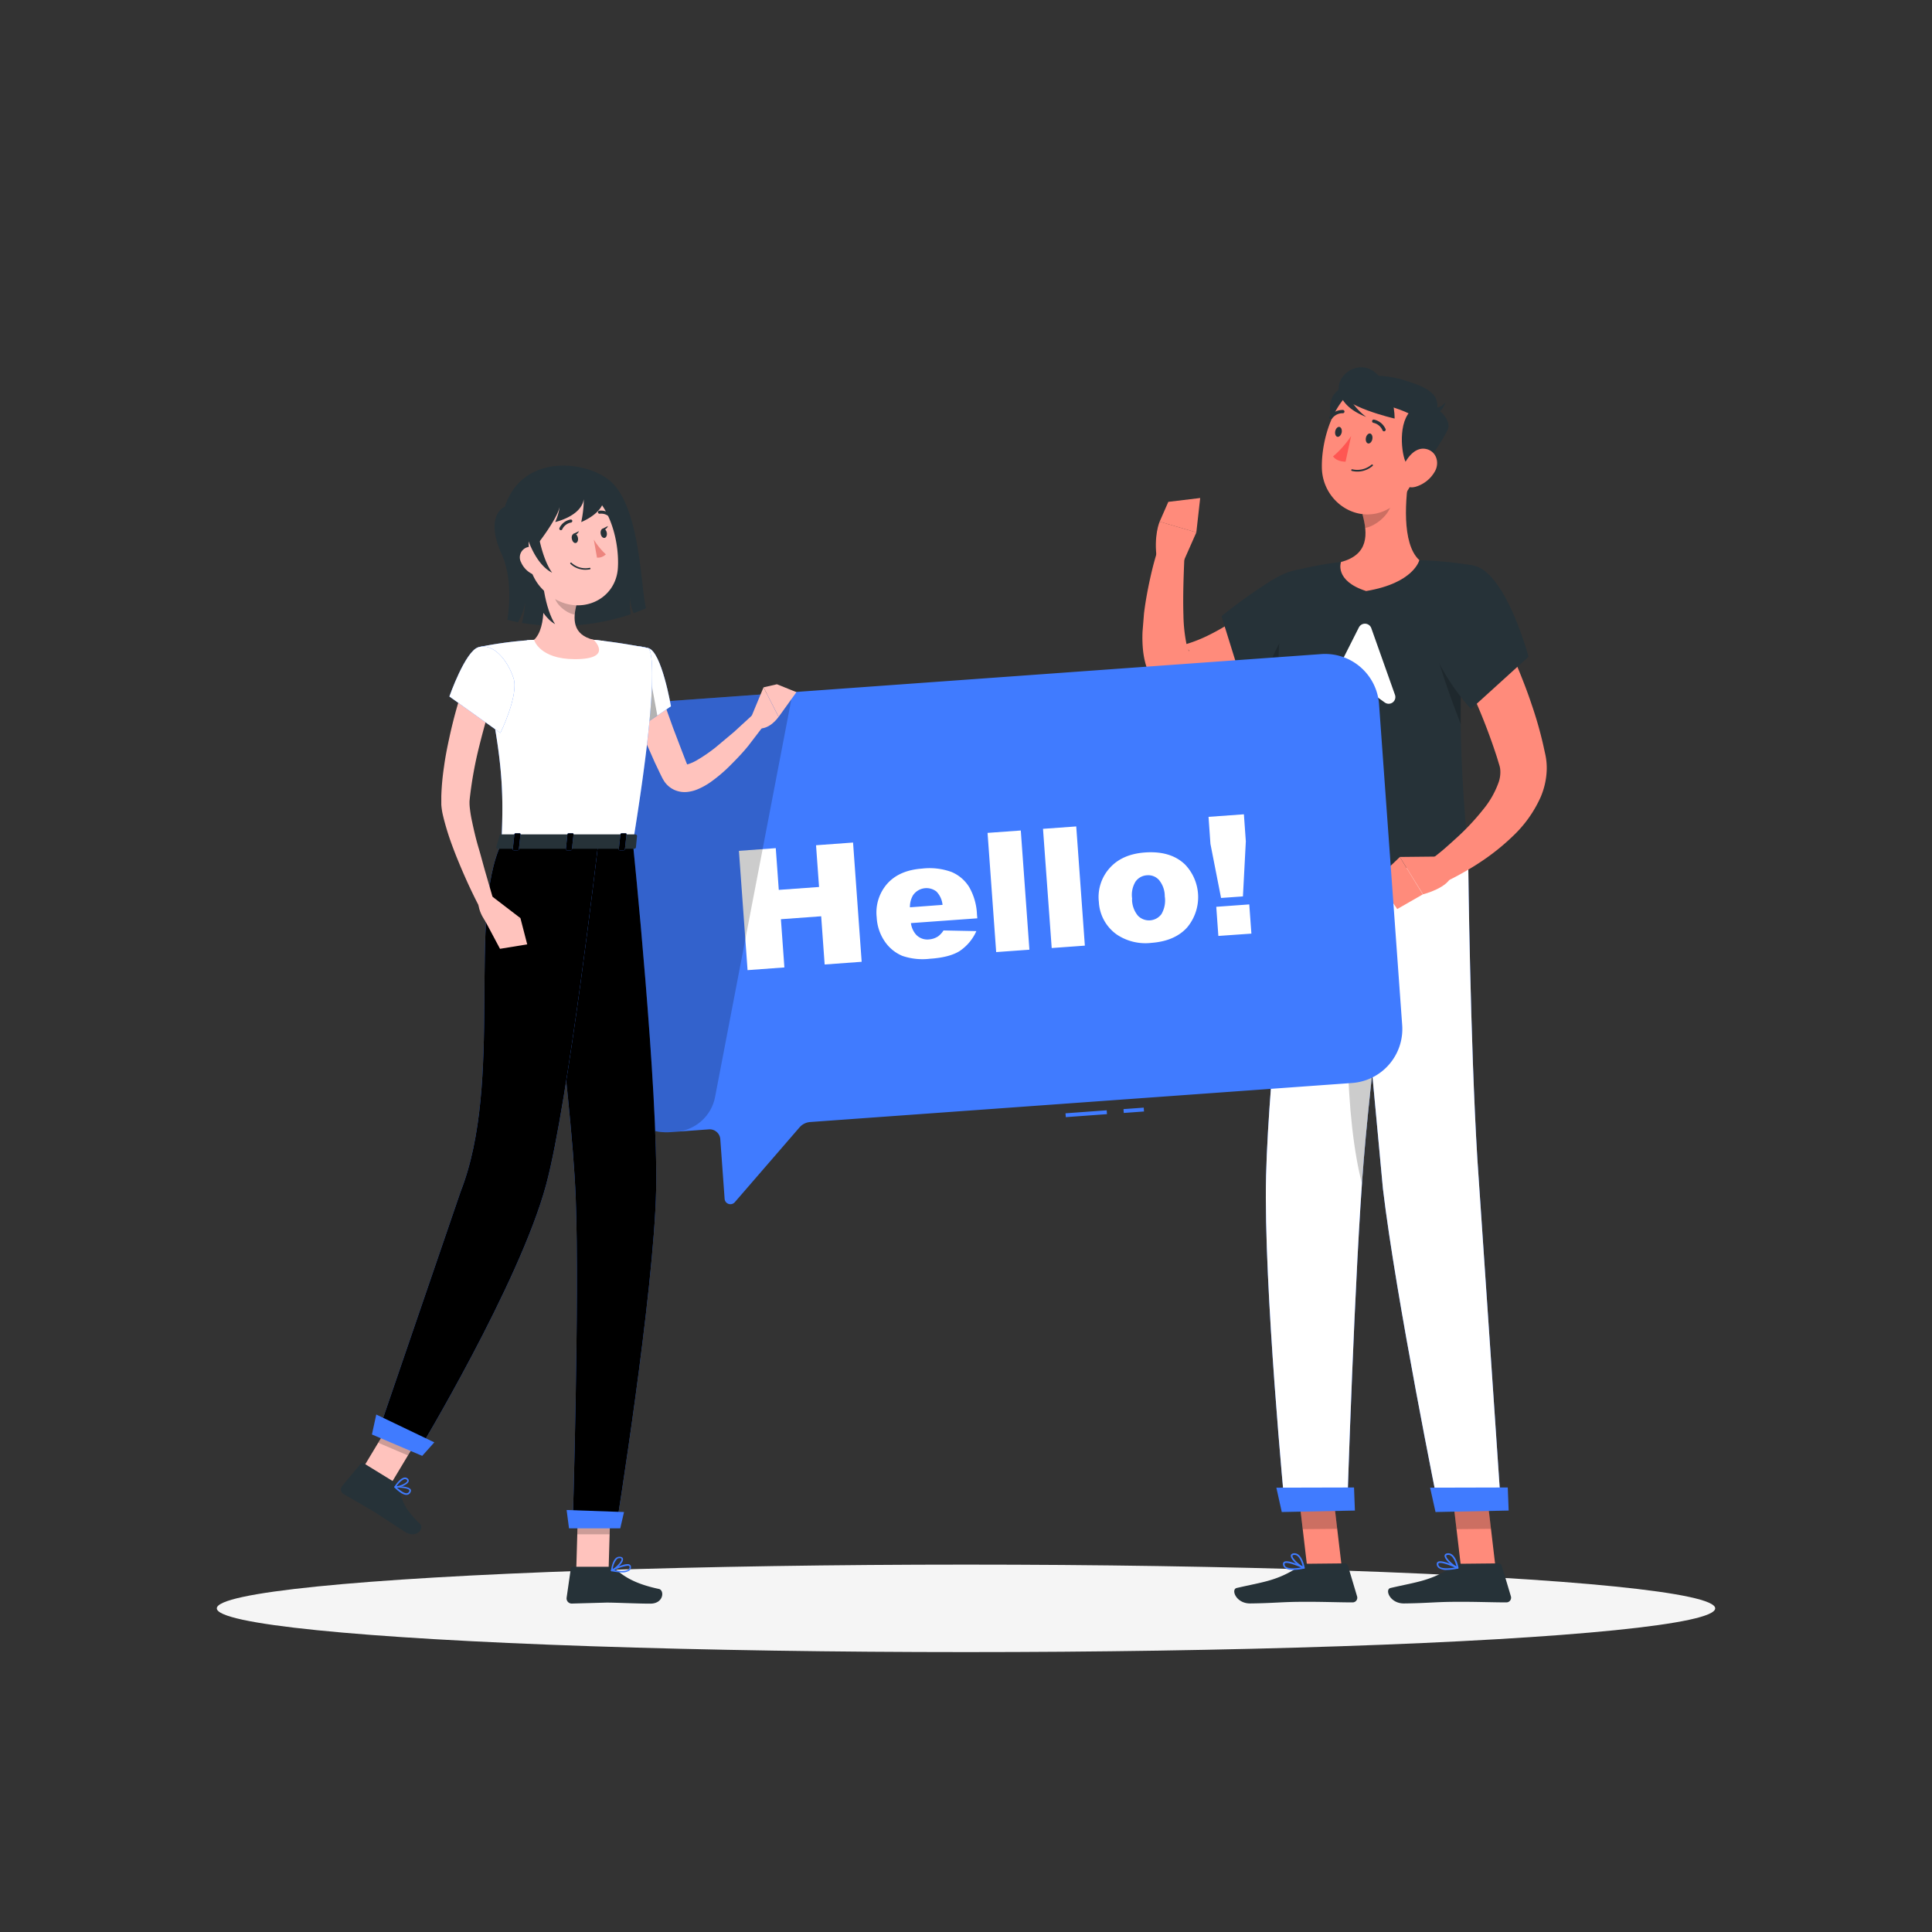 <svg xmlns="http://www.w3.org/2000/svg" xmlns:xlink="http://www.w3.org/1999/xlink" viewBox="0 0 500 500" xmlns:v="https://vecta.io/nano"><rect x="0" y="0" width="500" height="500" fill="#333333" stroke="none"/><style><![CDATA[.B{fill:#407bff}.C{fill:#263238}.D{opacity:.2}.E{fill:#ff8b7b}.F{fill:#fff}.G{opacity:.4}.H{fill:#ffc3bd}]]></style><ellipse cx="250" cy="416.24" rx="193.89" ry="11.32" fill="#f5f5f5"/><path d="M348.15 115.36c-2.13-2.13-6.23-10.2-2.3-14s7.43-.35 7.7 1.5-.45 17.44-5.4 12.5z" class="C"/><path d="M347.25 405.65l-8.93.08-2.43-20.64 8.92-.08 2.44 20.64z" class="E"/><path d="M338.3 404.7l9.74-.1a.85.85 0 0 1 .8.6l2.36 7.9a1.21 1.21 0 0 1-1.17 1.6c-3.5 0-8.6-.2-13-.15-5.16 0-7.46.36-13.52.42-3.66 0-5-3.66-3.45-4 6.87-1.6 10.42-1.8 16.17-5.57a3.83 3.83 0 0 1 2.07-.72z" class="C"/><path d="M335.9 385.1l1.26 10.64 8.92-.08-1.25-10.64-8.93.08z" class="D"/><g class="B"><path d="M334.62 406.3a13.89 13.89 0 0 0 2.86-.35.2.2 0 0 0 .17-.18.21.21 0 0 0-.12-.21c-.42-.2-4.17-2-5.2-1.37a.65.65 0 0 0-.3.57 1.25 1.25 0 0 0 .48 1 3.41 3.41 0 0 0 2.11.54zm2.14-.64c-1.93.34-3.4.27-4-.2a.81.81 0 0 1-.31-.69.21.21 0 0 1 .1-.21c.56-.34 2.68.46 4.2 1.1z"/><path d="M337.44 406a.24.24 0 0 0 .13-.05.19.19 0 0 0 .07-.2c0-.16-.7-4-2.82-3.76-.56.06-.72.35-.75.57-.15 1 2.14 2.94 3.28 3.42zm-2.44-3.6c1.28 0 1.92 2.1 2.14 3-1.18-.66-2.74-2.18-2.65-2.78 0 0 0-.17.38-.2z"/></g><path d="M340.94 160.43l-.92 1-.86.85-1.75 1.6q-1.76 1.58-3.6 3a70 70 0 0 1-7.8 5.38l-4.2 2.3c-1.43.73-2.94 1.36-4.46 2a44.75 44.75 0 0 1-9.68 2.65l-.74.1a11 11 0 0 1-1.45.09 9 9 0 0 1-3.25-.64 8.85 8.85 0 0 1-2.77-1.77 10.13 10.13 0 0 1-1.66-2.06 13.57 13.57 0 0 1-1.43-3.51 21.61 21.61 0 0 1-.53-2.9 32.76 32.76 0 0 1-.15-5.09l.38-4.7c.38-3.07.92-6 1.58-9s1.4-5.77 2.38-8.67l6.57 1.3c-.24 5.62-.5 11.38-.33 16.82a40.71 40.71 0 0 0 .8 7.52 8.3 8.3 0 0 0 .41 1.34c.14.34.3.55.3.46a1.06 1.06 0 0 0-.27-.4 3.05 3.05 0 0 0-.94-.62 3.57 3.57 0 0 0-1.13-.27h-.26l.2-.06a37.75 37.75 0 0 0 6.88-2.5 59.41 59.41 0 0 0 6.69-3.78 88.47 88.47 0 0 0 6.37-4.65c1-.82 2.05-1.68 3-2.55l1.46-1.32.7-.65.6-.58z" class="E"/><path d="M346.23 156.9c-.34-9.43-8.08-12.7-17.78-6.28a132.1 132.1 0 0 0-12.33 8.85l6.27 20.14s12-3.8 18.94-11.3c4.67-5.08 5.02-8.2 4.9-11.42z" class="C"/><path d="M334.42 160.92s-5.8 8.28-7.84 17.08a56.71 56.71 0 0 0 8.2-4.32z" class="D"/><g class="E"><path d="M306.26 145.37l3.36-7.6-9.5-2.78s-1.63 3.63-.7 9.86z"/><path d="M310.63 128.88l-8.27 1-2.25 5.13 9.5 2.78 1-8.9z"/></g><use xlink:href="#B" class="B"/><use xlink:href="#B" opacity=".6" class="F"/><path d="M353.67 239.83c-7.2 15.87-5.27 51.32-1.18 66.52l.47-6.23c1.67-20.34 5-46.63 7.1-62.2-1.96-2.84-4.15-3.06-6.4 1.9z" class="D"/><path d="M350.66 390.93l-18.94.38-1.4-6.3 20.1-.05.23 5.96z" class="B"/><path d="M387.04 405.65l-8.92.08-2.43-20.64 8.92-.08 2.43 20.64z" class="E"/><path d="M378.1 404.7l9.75-.1a.86.86 0 0 1 .8.6l2.36 7.9a1.22 1.22 0 0 1-1.17 1.6c-3.52 0-8.6-.2-13-.15-5.16 0-7.47.36-13.52.42-3.66 0-5-3.66-3.45-4 6.86-1.6 10.4-1.8 16.17-5.57a3.8 3.8 0 0 1 2.06-.72z" class="C"/><path d="M375.7 385.1l1.25 10.64 8.93-.08-1.25-10.64-8.93.08z" class="D"/><g class="B"><path d="M374.42 406.3a14.07 14.07 0 0 0 2.86-.35.19.19 0 0 0 .16-.18.2.2 0 0 0-.11-.21c-.43-.2-4.18-2-5.2-1.37a.63.63 0 0 0-.3.57 1.27 1.27 0 0 0 .47 1 3.46 3.46 0 0 0 2.12.54zm2.14-.64c-1.93.34-3.4.27-4-.2a.85.85 0 0 1-.32-.69.21.21 0 0 1 .1-.21c.56-.34 2.66.46 4.22 1.1z"/><path d="M377.23 406a.22.22 0 0 0 .21-.25c0-.16-.7-4-2.82-3.76-.56.06-.72.35-.76.57-.14 1 2.15 2.94 3.3 3.42zm-2.43-3.6c1.27 0 1.92 2.1 2.14 3-1.18-.66-2.75-2.18-2.66-2.78 0 0 0-.17.38-.2z"/><use xlink:href="#C"/></g><use xlink:href="#C" opacity=".6" class="F"/><path d="M390.46 390.93l-18.95.38-1.4-6.3 20.1-.05.23 5.96z" class="B"/><path d="M333.37 148.15s-6.6 24.46 1.1 77.1l45.52-1c.18-7.33-5.23-43.27 1.1-77.92a93.57 93.57 0 0 0-13.78-1.34 174.4 174.4 0 0 0-20.28.44 89.49 89.49 0 0 0-13.67 2.71z" class="C"/><path d="M378.34 171l-7.45-6.17c.5 4.82 4.85 16.63 7.15 22.6-.04-5.24.01-10.77.3-16.44z" class="D"/><path d="M351.7 162.33l-8.13 16.1a1.79 1.79 0 0 0 2.42 2.4l5.3-2.92a1.75 1.75 0 0 1 1.85.12l5.23 3.77a1.73 1.73 0 0 0 2.64-2l-6.1-17.18a1.75 1.75 0 0 0-3.21-.28z" class="F"/><path d="M364.82 122.16c-1.14 6.56-2.16 18.54 2.5 22.8 0 0-1.36 5.94-13.77 8-8.34-2.68-6.5-7.52-6.5-7.52 7.24-1.9 6.93-7.3 5.56-12.33z" class="E"/><path d="M359.84 126.6l-7.24 6.44a21.06 21.06 0 0 1 .7 3.59c2.78-.46 6.53-3.6 6.76-6.5a9.73 9.73 0 0 0-.22-3.52z" class="D"/><path d="M368.8 114.1c-2.4 8.52-3.38 13.63-8.7 17.12-8 5.24-17.8-1-18-10.1-.18-8.16 3.78-20.73 13-22.33a12.08 12.08 0 0 1 13.7 15.3z" class="E"/><g class="C"><path d="M363.66 119.3c-1.12-2.72-1.93-11.68 2.74-13.88s9.52 3.17 8.3 5.7c-1.9 3.94-8.43 14.47-11.03 8.17z"/><path d="M366.45 108.6c-1.15-3-14.86-4.7-16.78-7.93-2.28-3.84 7.07-4.3 13.5-2.35 5.65 1.72 9.42 3.38 8.76 7.58-.37 2.38-5.48 2.7-5.48 2.7z"/><path d="M369.43 105.5s3 .82 4.64-1.38c-.52 2.18-3.07 4.38-4.64 1.38zm-13.73-9.25c-4.12-3.2-9.73.56-9.2 4.73s14.42 7.34 14.42 7.34.25-7.82-5.22-12.07z"/><path d="M346.5 101c.63 2.92 2.76 5.2 7.07 6.9a15.65 15.65 0 0 1-5.43-7.31zm8.66 12.66c-.15.7-.64 1.2-1.1 1.1s-.7-.76-.56-1.46.65-1.2 1.1-1.1.7.8.55 1.45zm-7.94-1.72c-.16.7-.65 1.2-1.1 1.1s-.7-.75-.56-1.45.65-1.2 1.1-1.1.7.76.56 1.46z"/></g><path d="M349.67,112.84a25.57,25.57,0,0,1-4.67,5.28c1,1.43,3.23,1.36,3.23,1.36Z" fill="#ff5652"/><path d="M349.85 121.87h0a6 6 0 0 0 5.4-1.31.21.21 0 0 0 0-.3.22.22 0 0 0-.3 0 5.72 5.72 0 0 1-5 1.19.215.215 0 0 0-.09.42zm8.25-10.25a.43.43 0 0 0 .48-.59 4.23 4.23 0 0 0-3-2.44.43.43 0 0 0-.48.36.42.42 0 0 0 .35.48h0a3.33 3.33 0 0 1 2.35 1.95.43.43 0 0 0 .3.24zm-13.78-3.17a.4.4 0 0 0 .43-.15 3.38 3.38 0 0 1 2.73-1.36.422.422 0 1 0 .08-.84 4.17 4.17 0 0 0-3.47 1.68.41.41 0 0 0 .07.59.35.35 0 0 0 .16.08z" class="C"/><path d="M383.28 153.16c1.82 3.18 3.34 6.26 4.92 9.43s3 6.36 4.35 9.62 2.66 6.57 3.8 10a101.49 101.49 0 0 1 3 10.43l.6 2.73a16.6 16.6 0 0 1 .34 3.9 19.5 19.5 0 0 1-1.59 7.06 31.78 31.78 0 0 1-7.11 10 58.5 58.5 0 0 1-8.7 6.93c-1.5 1-3.07 1.92-4.64 2.8s-3.13 1.7-4.88 2.46l-3.32-5.8c1.2-1 2.54-2 3.78-3.08s2.45-2.18 3.65-3.28a62.08 62.08 0 0 0 6.43-6.95 23.2 23.2 0 0 0 4-7.14 8 8 0 0 0 .36-3 5.2 5.2 0 0 0-.23-1.2l-.68-2.24a157.78 157.78 0 0 0-7.2-18.21c-1.37-3-2.83-6-4.3-9s-3-6-4.5-8.85z" class="E"/><path d="M381.44 146.4c8.34 1.8 14.14 23.56 14.14 23.56l-14.9 13.53a57.76 57.76 0 0 1-11-18c-3.95-10.9 2.85-21.03 11.77-19.1z" class="C"/><g class="E"><path d="M371.87 221.68l-9.6.1 6 9.67s6.83-1.7 7.44-5.12z"/><path d="M356.3 227.5l5.3 7.76 6.63-3.8-5.95-9.67-5.97 5.7zm15.1-105.6a8.45 8.45 0 0 1-5 4.06c-2.84.83-4.3-1.7-3.53-4.4.7-2.42 3-5.77 5.84-5.42s3.96 3.34 2.7 5.75z"/></g><path d="M275.752 288.12l10.662-.774.072.997-10.662.774zm15.006-1.085l5.236-.38.072.997-5.236.38zM342 169.27L165.44 182a14 14 0 0 0-12.88 14.89l6 83.22A14 14 0 0 0 173.47 293l10-.72a2.75 2.75 0 0 1 2.94 2.54l1.12 15.42a1.5 1.5 0 0 0 2.64.88l16.74-19.35a4.07 4.07 0 0 1 2.77-1.39L350 280.27a14 14 0 0 0 12.89-14.89l-6-83.22A14 14 0 0 0 342 169.27z" class="B"/><path d="M191.23 220.2l9.54-.7.78 10.8 10.42-.75-.78-10.8 9.58-.7 2.23 30.86-9.58.7-.9-12.48-10.42.76.9 12.48-9.53.7z" class="F"/><path d="M165.44 182a14 14 0 0 0-12.88 14.89l6 83.22A14 14 0 0 0 173.47 293l1.47-.1a11.12 11.12 0 0 0 10.12-9l20.1-104.76z" class="D"/><path d="M252.93 237.66l-17.18 1.24a5.52 5.52 0 0 0 1.34 3 4 4 0 0 0 3.34 1.22 4.93 4.93 0 0 0 2.36-.8 5.69 5.69 0 0 0 1.39-1.52l8.5.17a12.08 12.08 0 0 1-4.33 5.16q-2.62 1.66-7.74 2a16.21 16.21 0 0 1-7.08-.75 10.32 10.32 0 0 1-4.51-3.67 12.06 12.06 0 0 1-2.13-6.29 11.28 11.28 0 0 1 2.74-8.73q3.12-3.48 9-3.9a16.61 16.61 0 0 1 7.68.9 9.86 9.86 0 0 1 4.53 3.91 15.51 15.51 0 0 1 2 7.07zm-9-3.48a5.75 5.75 0 0 0-1.59-3.46 4.21 4.21 0 0 0-6.07 1 6 6 0 0 0-.78 3.09zm11.65-18.63l8.6-.62 2.23 30.85-8.6.62zm14.35-1.05l8.6-.62 2.23 30.85-8.58.62zm14.44 18.8a11.21 11.21 0 0 1 2.84-8.68q3.2-3.57 9.1-4 6.7-.48 10.42 3.16a12.21 12.21 0 0 1 .51 16.23q-3.18 3.54-9.22 4a13.34 13.34 0 0 1-8.92-2.1 11 11 0 0 1-4.72-8.61zm8.6-.64a6.7 6.7 0 0 0 1.53 4.33 4 4 0 0 0 6.08-.42 7 7 0 0 0 .86-4.61 6.59 6.59 0 0 0-1.51-4.24 3.72 3.72 0 0 0-3.07-1.2 3.87 3.87 0 0 0-3 1.66 6.61 6.61 0 0 0-.85 4.48zm19.8-21.26l9.15-.66.5 7-.75 14.25-5.66.4-2.75-14zm2 23.28l8.54-.62.55 7.56-8.55.6z" class="F"/><path d="M163 154.6a26.44 26.44 0 0 0 .23 4.38 58.62 58.62 0 0 1-28.15 2.23 25.73 25.73 0 0 0 .82-5.23 15.75 15.75 0 0 1-1.83 5.06l-2.78-.63s1.82-9.84-1.46-17-1.64-11.16.84-12.3c4.6-14.14 21.9-11.9 27.74-6.17 7.42 7.28 7.46 27.8 8.78 32.48-1.1.47-2.16.9-3.23 1.28a13.35 13.35 0 0 1-.96-4.11z" class="C"/><path d="M170.15 176.6l.9 2.85 1 2.95 2.12 5.92 2.25 5.9 1.16 3 .3.74.07.17a1.35 1.35 0 0 0-.42-.25c-.22-.08-.3 0-.17 0a2.41 2.41 0 0 0 .71-.11 10.88 10.88 0 0 0 2.24-1 40.76 40.76 0 0 0 4.88-3.34l4.77-4 4.64-4.26 3.07 2.6-4 5.23c-1.37 1.7-2.9 3.3-4.5 4.9a39.35 39.35 0 0 1-5.29 4.52 18 18 0 0 1-3.47 1.9 9.59 9.59 0 0 1-2.42.62 6.55 6.55 0 0 1-3.32-.45 6.31 6.31 0 0 1-2.8-2.34l-.4-.67-.27-.54-.36-.73-1.4-2.94-2.65-6-2.4-6.12-1.06-3.14-1-3.3z" class="H"/><use xlink:href="#D" class="B"/><use xlink:href="#D" class="F G"/><path d="M167.47 170.9l2.65 14.3-5.34 3.62 2.7-17.9z" opacity=".3"/><g class="H"><path d="M194.43 185.52l3.17-7.64 3.9 7.64s-2.54 3.8-5.9 2.87z"/><path d="M201.1 177.1l5.02 2.02-4.6 6.4-3.92-7.64 3.5-.8zm-51.97 229.35h8.37l.56-19.37h-8.37l-.56 19.37zM93 381.5l7.7 3.28 10.07-16.76-7.7-3.28L93 381.5z"/></g><path d="M102.18 383.64l-8-4.92a.66.66 0 0 0-.87.14l-4.8 5.77a1.35 1.35 0 0 0 .37 2l7.78 4.5 8.18 5.34c3 1.84 5-1 3.9-2.05-4.85-4.63-4.7-6.83-5.62-9.57a2.15 2.15 0 0 0-.92-1.2zm55.6 21.84h-9.4a.67.67 0 0 0-.67.57l-1.07 7.44A1.33 1.33 0 0 0 148 415l9-.25c2.54 0 7.8.27 11.3.27s3.7-3.47 2.23-3.8c-6.55-1.4-9.13-3.35-11.34-5.2a2.17 2.17 0 0 0-1.42-.55z" class="C"/><path d="M158.05 387.1l-.28 9.98h-8.37l.3-9.98h8.36zm-54.98-22.35l7.7 3.27-5.2 8.64-7.7-3.28 5.2-8.63z" class="D"/><use xlink:href="#E" class="B"/><g class="F"><use xlink:href="#E" class="G"/><path d="M138.22 165.58a110.17 110.17 0 0 1 15.43 0l2.52.27a4.12 4.12 0 0 1 .47 3.61c-1.1 2.7-5 3-7.84 3-10.5 0-12.3-6.14-12.36-6.4l-.1-.37z"/></g><path d="M139.75 148.22c1 5 1.95 14.06-1.53 17.37 0 0 1.36 5 10.58 5 10.14 0 4.85-5 4.85-5-5.54-1.32-5.4-5.43-4.43-9.28z" class="H"/><path d="M140.76 144.7c-1.2 3.93.46 13.23 2.9 16.83-4.83-2.77-6.46-11.2-6.46-11.2z" class="C"/><path d="M143.6 151.52l5.6 4.78a14.72 14.72 0 0 0-.48 2.74c-2.1-.3-5-2.63-5.24-4.84a7.52 7.52 0 0 1 .11-2.68z" class="D"/><path d="M135.17 139.36c1.94 8.07 2.58 11.53 7.44 15 7.3 5.2 16.8 1.07 17.3-7.42.46-7.64-2.78-19.55-11.33-21.4a11.32 11.32 0 0 0-13.42 13.81z" class="H"/><use xlink:href="#F" class="B"/><use xlink:href="#F" class="G"/><path d="M147.26 395.54h13.26l.98-4.23-14.86-.52.62 4.75z" class="B"/><path d="M149.14 234.23c8.34 16.78 1.67 47.4-1.28 58.78-1.5-17.1-4.06-38-6.05-53.37 1.26-8.64 3.48-13.15 7.33-5.4z" class="D"/><use xlink:href="#G" class="B"/><use xlink:href="#G" class="G"/><path d="M96.25 371.24l13.02 5.54 3.13-3.5-15.02-7.2-1.13 5.17z" class="B"/><g class="C"><path d="M148 139.47c.12.66.56 1.14 1 1.06s.7-.68.57-1.34-.56-1.14-1-1.07-.74.68-.57 1.35zm7.46-1.32c.1.66.56 1.14 1 1.06s.7-.68.58-1.34-.56-1.14-1-1.07-.7.68-.58 1.35z"/><path d="M155.85 136.88l1.5-.75s-.6 1.4-1.5.75z"/></g><path d="M153.67,139.64a17.88,17.88,0,0,0,3.12,3.82,2.92,2.92,0,0,1-2.29.86Z" fill="#ed847e"/><path d="M151.5 147.45a6.57 6.57 0 0 0 1.13-.1.2.2 0 1 0-.07-.39 5.32 5.32 0 0 1-4.65-1.31.2.2 0 0 0-.28 0 .19.19 0 0 0 0 .28 5.54 5.54 0 0 0 3.87 1.52zM138 134.63a59.14 59.14 0 0 0 1 6.33s5-6.33 5.83-9.72a14.23 14.23 0 0 1-1.15 3.86s6.73-1.47 7.4-5.9a28.24 28.24 0 0 1-.66 5.91s6.42-2.52 5.83-6.78-10.45-5.9-15-4.47-9 6.1-7.66 12.53 3.9 8.83 3.9 8.83-1.85-6.47.5-10.58z" class="C"/><path d="M134.82 145.44a6.06 6.06 0 0 0 3.28 3.27c2 .8 3.2-.9 2.84-2.9-.3-1.8-1.72-4.35-3.8-4.3a2.73 2.73 0 0 0-2.33 3.93z" class="H"/><path d="M139.2 131.55c-1 4 1.08 13.2 3.7 16.67-5-2.53-7-10.9-7-10.9zm6.06 5.65a.4.4 0 0 0 .24-.2 3.15 3.15 0 0 1 2.26-1.76.41.41 0 0 0 .35-.44.39.39 0 0 0-.44-.35 3.93 3.93 0 0 0-2.88 2.19.4.4 0 0 0 .47.56zm12.94-3.1a.35.35 0 0 0 .27-.11.4.4 0 0 0 0-.56 4 4 0 0 0-3.39-1.26.4.4 0 0 0-.32.47.4.4 0 0 0 .46.31 3.15 3.15 0 0 1 2.67 1 .4.4 0 0 0 .31.15z" class="C"/><path d="M127.93 179.36c-1.4 4.4-2.72 9-3.85 13.54a102.19 102.19 0 0 0-2.49 13.63l-.08.84v.57a13 13 0 0 0 .11 1.41 32.18 32.18 0 0 0 .55 3.26c.47 2.23 1 4.53 1.68 6.8s1.26 4.6 1.94 6.9l2 6.9-3.7 1.53c-2.28-4.36-4.26-8.8-6.1-13.38-.9-2.3-1.76-4.62-2.48-7.07-.36-1.22-.7-2.47-1-3.83a18.82 18.82 0 0 1-.3-2.18v-2.25a65.39 65.39 0 0 1 .7-7.61c.33-2.5.82-4.94 1.35-7.37a122.63 122.63 0 0 1 4-14.37z" class="H"/><use xlink:href="#H" class="B"/><use xlink:href="#H" class="F G"/><g class="B"><path d="M105.56 386.82a1.17 1.17 0 0 0 .71-.7.7.7 0 0 0 0-.68c-.6-.88-3.63-.8-4-.8a.2.2 0 0 0-.18.12.2.2 0 0 0 0 .21c.8.8 2.27 2.08 3.3 1.88zm-2.8-1.82c1.2 0 2.83.17 3.15.64a.29.29 0 0 1 0 .3.78.78 0 0 1-.55.49c-.55.14-1.5-.43-2.6-1.43z"/><path d="M103.64 384.8c.92-.3 1.9-.8 2.1-1.37a.7.7 0 0 0-.28-.82 1 1 0 0 0-.85-.21c-1.2.2-2.47 2.25-2.52 2.34a.2.2 0 0 0 0 .2.21.21 0 0 0 .17.1 4.81 4.81 0 0 0 1.37-.24zm.92-2h.13a.65.65 0 0 1 .54.13c.2.16.18.28.15.37-.2.55-1.72 1.2-2.73 1.34a4.93 4.93 0 0 1 1.91-1.82zm56.36 24.14a3.17 3.17 0 0 0 2-.51 1.13 1.13 0 0 0 .36-1 .64.64 0 0 0-.34-.52c-1-.56-4.35 1.14-4.73 1.33a.2.2 0 0 0 0 .37 13.51 13.51 0 0 0 2.71.33zm1.5-1.73a.76.76 0 0 1 .37.07.25.25 0 0 1 .13.22.7.7 0 0 1-.22.63c-.5.46-1.9.54-3.74.23a10.81 10.81 0 0 1 3.46-1.15z"/><path d="M158.33 406.65h.08c1-.45 3-2.25 2.82-3.2 0-.23-.2-.5-.75-.56a1.44 1.44 0 0 0-1.1.34c-1 .88-1.24 3.13-1.25 3.22a.21.21 0 0 0 .09.18.15.15 0 0 0 .11.02zm2-3.4h.12c.36 0 .4.2.4.23.1.57-1.24 2-2.26 2.6a4.59 4.59 0 0 1 1.07-2.58 1 1 0 0 1 .67-.26z"/></g><path d="M129.3 216.2l-.86 3c-.12.23.16.47.55.47h35c.3 0 .56-.15.58-.34l.3-3c0-.2-.25-.4-.58-.4h-34.44a.63.63 0 0 0-.56.26z" class="C"/><use xlink:href="#I" class="B"/><use xlink:href="#I" class="G"/><use xlink:href="#J" class="B"/><use xlink:href="#J" class="G"/><use xlink:href="#K" class="B"/><use xlink:href="#K" class="G"/><path d="M148.34 138.2l1.5-.74s-.6 1.4-1.5.74z" class="C"/><g class="H"><path d="M127.5 232.1l7.17 5.5-8.3 1.83s-3.53-4-2.3-7.3z"/><path d="M136.44 244.4l-7.04 1.15-3.84-7.22 9.12-.74 1.76 6.8z"/></g><defs ><path id="B" d="M334.48 225.26s-6.14 51.46-6.82 79c-.7 28.6 4.9 86.32 4.9 86.32l16.1-.34s1.94-61.78 4.28-90.1c2.54-30.86 8.94-75.45 8.94-75.45z"/><path id="C" d="M350.2 224.92l7.7 82.7c3.37 28.42 14.47 82.94 14.47 82.94l16.1-.34-6.13-90.26c-1.87-30.95-2.35-75.7-2.35-75.7z"/><path id="D" d="M167.78 167.73c3.45.88 5.86 15.06 5.86 15.06l-9.5 6.46s-9.1-14.3-6.45-18.1c2.76-3.94 5.06-4.7 10.1-3.42z"/><path id="E" d="M167.78 167.73s4 1.4-4 50.47h-34c.57-13.82.6-22.34-6-50.7a100 100 0 0 1 14.42-1.9 107.26 107.26 0 0 1 15.43 0c6.64.6 14.15 2.14 14.15 2.14z"/><path id="F" d="M163.8 218.2s6.6 64.42 6 89.92c-.57 26.52-10.3 87-10.3 87h-11.3s1.8-58.95.8-85c-1.1-28.4-10.1-91.94-10.1-91.94z"/><path id="G" d="M154.82 218.2s-7.7 67-13.5 88.47c-6.9 25.53-33.12 69-33.12 69l-10.5-4.46 21.5-62.8c11.25-28.7 1.62-71.47 10.6-90.2z"/><path id="H" d="M123.8 167.5c-3.4 1-7.5 12.75-7.5 12.75l13.2 9.44s4.82-9.78 3.4-14.18c-1.5-4.58-5.2-9.2-9.1-8z"/><path id="I" d="M133.93 220.05H133c-.18 0-.32-.1-.3-.2l.43-4c0-.1.18-.2.36-.2h.92c.2 0 .32.1.3.2l-.43 4c0 .16-.16.2-.35.2z"/><path id="J" d="M161.36 220.05h-.92c-.18 0-.32-.1-.3-.2l.44-4c0-.1.17-.2.35-.2h.92c.2 0 .33.1.3.2l-.43 4c-.01.16-.17.2-.36.2z"/><path id="K" d="M147.65 220.05h-.92c-.2 0-.33-.1-.3-.2l.43-4c0-.1.17-.2.36-.2h.92c.18 0 .32.1.3.2l-.43 4c-.01.16-.18.2-.36.2z"/></defs></svg>